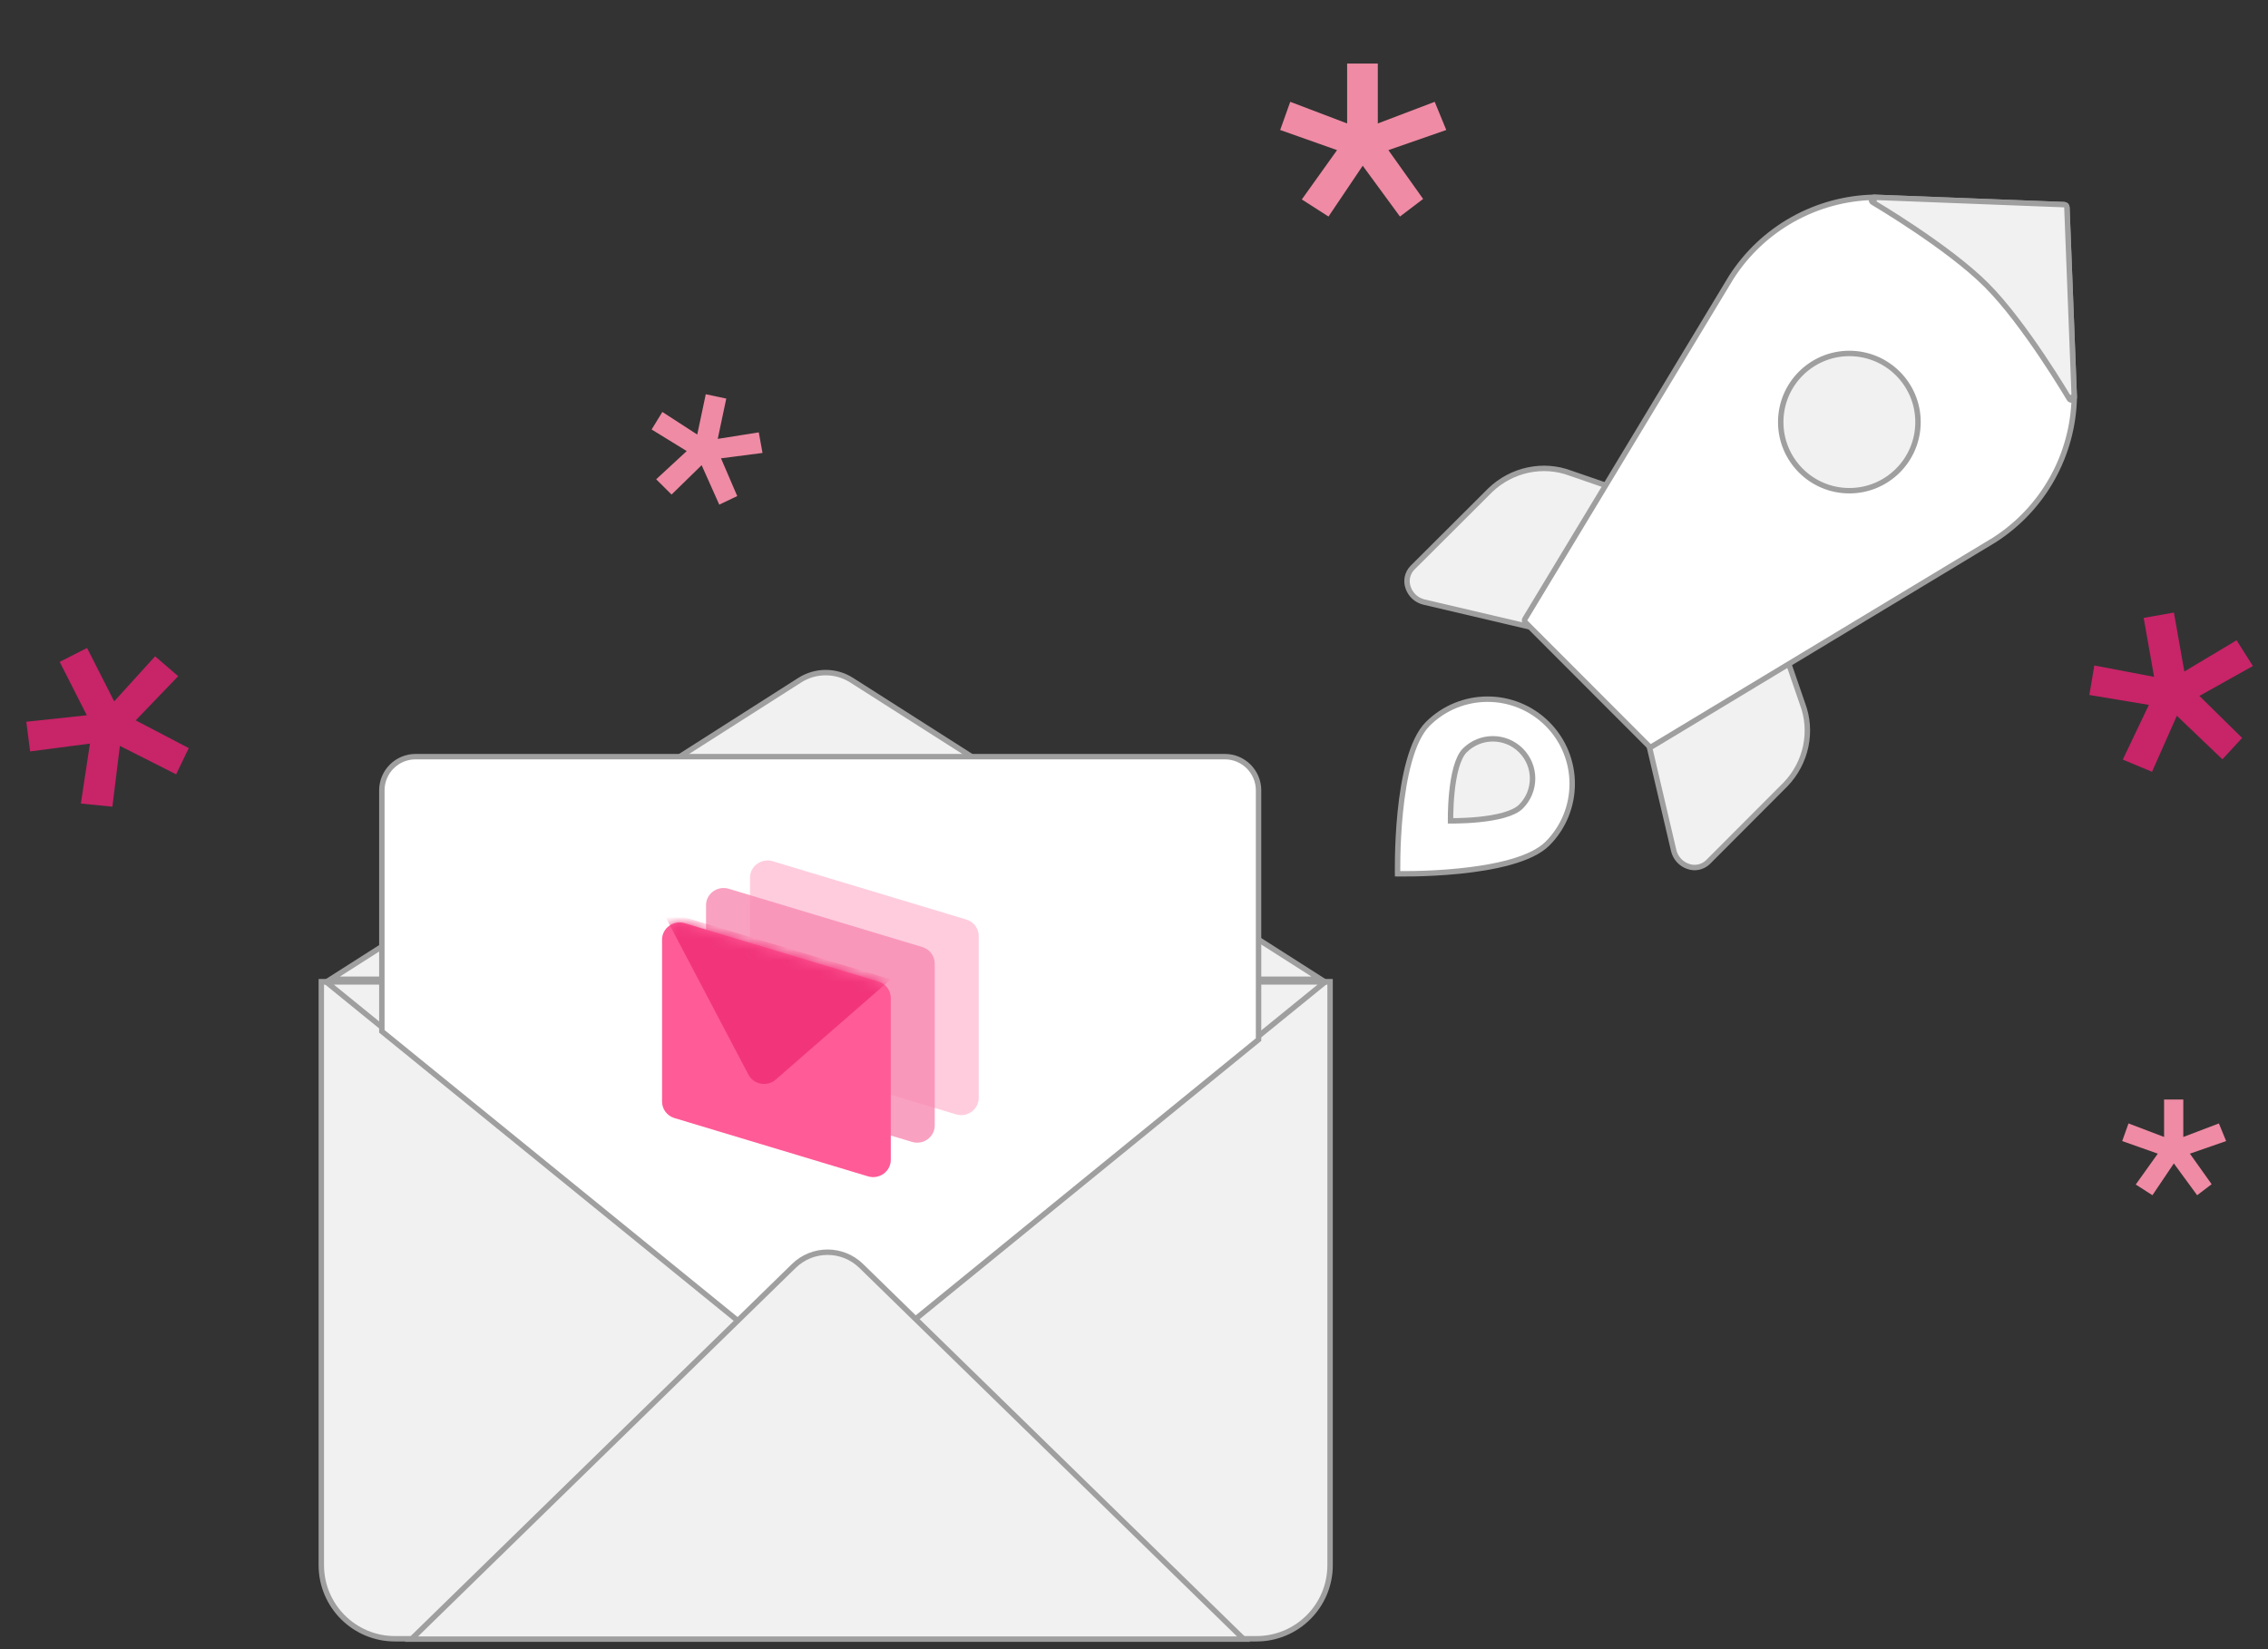 <svg width="209" height="152" viewBox="0 0 209 152" fill="none" xmlns="http://www.w3.org/2000/svg">
<rect x="0" y="0" width="209" height="152" fill="#333333" stroke="none"/>
<path d="M29.609 90.501H122.57V144.255C122.57 148.003 119.532 151.042 115.783 151.042H36.397C32.648 151.042 29.609 148.003 29.609 144.255V90.501Z" fill="#F1F1F1" stroke="#9F9F9F" stroke-width="0.5"/>
<path d="M73.288 125.643L30.063 90.501H122.117L78.892 125.643C77.26 126.97 74.92 126.97 73.288 125.643Z" fill="#F1F1F1" stroke="#9F9F9F" stroke-width="0.5"/>
<path d="M78.478 62.689L121.71 90.254L30.47 90.254L73.702 62.689C75.158 61.76 77.021 61.76 78.478 62.689Z" fill="#F1F1F1" stroke="#9F9F9F" stroke-width="0.5"/>
<path d="M115.886 95.89L115.978 95.815V95.696V72.847C115.978 71.13 114.586 69.738 112.869 69.738H38.297C36.58 69.738 35.188 71.13 35.188 72.847V94.936V95.055L35.28 95.13L75.932 128.184L76.09 128.312L76.248 128.184L115.886 95.89Z" fill="white" stroke="#9F9F9F" stroke-width="0.5"/>
<path opacity="0.5" fill-rule="evenodd" clip-rule="evenodd" d="M69.115 80.895C69.115 79.828 70.171 79.065 71.213 79.379L89.048 84.749C89.728 84.954 90.192 85.569 90.192 86.265V101.191C90.192 102.259 89.136 103.022 88.094 102.708L70.26 97.338C69.579 97.133 69.115 96.518 69.115 95.821V80.895Z" fill="#FF9ABF"/>
<path opacity="0.8" fill-rule="evenodd" clip-rule="evenodd" d="M65.062 83.433C65.062 82.366 66.118 81.603 67.16 81.917L84.994 87.287C85.675 87.492 86.139 88.107 86.139 88.803V103.729C86.139 104.797 85.083 105.56 84.041 105.246L66.207 99.876C65.526 99.671 65.062 99.056 65.062 98.359V83.433Z" fill="#F789B2"/>
<path fill-rule="evenodd" clip-rule="evenodd" d="M61.009 86.607C61.009 85.54 62.064 84.777 63.107 85.091L80.941 90.461C81.621 90.666 82.086 91.281 82.086 91.977V106.903C82.086 107.971 81.03 108.734 79.987 108.42L62.153 103.05C61.473 102.845 61.009 102.23 61.009 101.533V86.607Z" fill="#FF5B97"/>
<mask id="mask0_17564_13196" style="mask-type:luminance" maskUnits="userSpaceOnUse" x="61" y="85" width="22" height="24">
<path fill-rule="evenodd" clip-rule="evenodd" d="M61.009 86.607C61.009 85.54 62.064 84.777 63.107 85.091L80.941 90.461C81.621 90.666 82.086 91.281 82.086 91.977V106.903C82.086 107.971 81.03 108.734 79.987 108.42L62.153 103.05C61.473 102.845 61.009 102.23 61.009 101.533V86.607Z" fill="white"/>
</mask>
<g mask="url(#mask0_17564_13196)">
<g style="mix-blend-mode:multiply">
<path fill-rule="evenodd" clip-rule="evenodd" d="M61.009 83.916L82.086 90.263L71.488 99.502C70.697 100.192 69.453 99.966 68.968 99.044L61.009 83.916Z" fill="#F2357A"/>
</g>
</g>
<path d="M79.361 116.677L114.608 151.078L37.909 151.078L73.157 116.677C74.882 114.993 77.636 114.993 79.361 116.677Z" fill="#F1F1F1" stroke="#9F9F9F" stroke-width="0.5"/>
<path d="M201.291 61.892L200.329 56.457L197.543 56.95L198.505 62.385L192.996 61.336L192.536 64.055L198.021 64.968L195.617 70.01L198.312 71.134L200.601 65.971L204.798 69.985L206.616 68.014L202.679 64.142L207.608 61.385L206.105 59.013L201.291 61.892Z" fill="#C82468"/>
<path d="M10.523 64.643L8.022 59.722L5.5 61.004L8 65.925L2.424 66.521L2.774 69.257L8.287 68.537L7.452 74.06L10.358 74.352L11.047 68.747L16.23 71.368L17.396 68.954L12.505 66.393L16.42 62.322L14.292 60.49L10.523 64.643Z" fill="#C82468"/>
<path d="M66.141 40.45L66.927 36.737L65.038 36.337L64.252 40.051L61.038 37.969L60.048 39.585L63.283 41.574L60.468 44.174L61.885 45.582L64.657 42.875L66.281 46.512L67.937 45.721L66.441 42.242L70.266 41.747L69.923 39.849L66.141 40.45Z" fill="#EF8BA4"/>
<path d="M126.968 11.378V5.858H124.139V11.378L118.898 9.384L117.97 11.981L123.211 13.836L119.964 18.382L122.423 19.959L125.577 15.274L129.009 19.959L131.143 18.336L127.943 13.836L133.277 11.981L132.21 9.384L126.968 11.378Z" fill="#EF8BA4"/>
<path d="M201.194 104.792V101.339H199.424V104.792L196.145 103.544L195.564 105.169L198.844 106.33L196.812 109.174L198.35 110.161L200.324 107.23L202.471 110.161L203.806 109.145L201.804 106.33L205.141 105.169L204.474 103.544L201.194 104.792Z" fill="#EF8BA4"/>
<path d="M148.772 45.008L144.729 43.615C143.491 43.148 142.138 43.047 140.828 43.323C139.518 43.599 138.305 44.242 137.332 45.175L130.152 52.337C129.922 52.577 129.764 52.876 129.695 53.199C129.627 53.521 129.65 53.854 129.762 54.16C129.873 54.488 130.065 54.782 130.32 55.014C130.575 55.246 130.885 55.41 131.223 55.49L140.974 57.778" fill="#F1F1F1"/>
<path d="M148.772 45.008L144.729 43.615C143.491 43.148 142.138 43.047 140.828 43.323C139.518 43.599 138.305 44.242 137.332 45.175L130.152 52.337C129.922 52.577 129.764 52.876 129.695 53.199C129.627 53.521 129.65 53.854 129.762 54.16C129.873 54.488 130.065 54.782 130.32 55.014C130.575 55.246 130.885 55.41 131.223 55.49L140.974 57.778L148.772 45.008Z" stroke="#9F9F9F" stroke-width="0.5" stroke-linecap="round" stroke-linejoin="round"/>
<path d="M164.717 60.845L166.11 64.888C166.576 66.125 166.678 67.478 166.401 68.789C166.125 70.099 165.483 71.311 164.55 72.284L157.387 79.465C157.147 79.694 156.848 79.852 156.526 79.921C156.203 79.99 155.87 79.967 155.564 79.855C155.236 79.743 154.943 79.552 154.711 79.296C154.478 79.041 154.315 78.731 154.234 78.394L151.947 68.642" fill="#F1F1F1"/>
<path d="M164.717 60.845L166.11 64.888C166.576 66.125 166.678 67.478 166.401 68.789C166.125 70.099 165.483 71.311 164.55 72.284L157.387 79.465C157.147 79.694 156.848 79.852 156.526 79.921C156.203 79.99 155.87 79.967 155.564 79.855C155.236 79.743 154.943 79.552 154.711 79.296C154.478 79.041 154.315 78.731 154.234 78.394L151.947 68.642L164.717 60.845Z" stroke="#9F9F9F" stroke-width="0.5" stroke-linecap="round" stroke-linejoin="round"/>
<path d="M191.148 36.631C191.148 36.626 191.148 36.621 191.147 36.616L190.468 19.102C190.463 18.972 190.358 18.867 190.228 18.862L172.716 18.184C172.714 18.184 172.711 18.184 172.709 18.184C172.706 18.184 172.704 18.184 172.701 18.184C170.071 18.238 167.496 18.939 165.202 20.223C162.908 21.507 160.966 23.337 159.547 25.549L159.547 25.549L159.543 25.555L140.525 57.052C140.466 57.15 140.481 57.276 140.562 57.358L151.943 68.754C152.024 68.835 152.151 68.85 152.249 68.791L183.746 49.788L183.746 49.788L183.751 49.785C185.971 48.371 187.807 46.43 189.097 44.136C190.387 41.842 191.092 39.264 191.148 36.631Z" fill="white" stroke="#9F9F9F" stroke-width="0.5" stroke-linecap="round" stroke-linejoin="round"/>
<path d="M190.468 19.102C190.463 18.972 190.358 18.867 190.228 18.862L172.716 18.184C172.601 18.179 172.498 18.253 172.466 18.363C172.434 18.473 172.481 18.591 172.579 18.649L172.706 18.434L172.579 18.649L172.58 18.649L172.581 18.65L172.584 18.652L172.599 18.661L172.657 18.695C172.708 18.726 172.784 18.771 172.882 18.83C173.078 18.948 173.362 19.12 173.713 19.338C174.418 19.774 175.394 20.394 176.482 21.125C178.662 22.59 181.277 24.495 183.056 26.275C184.836 28.055 186.741 30.67 188.206 32.85C188.938 33.938 189.557 34.914 189.993 35.618C190.211 35.97 190.384 36.254 190.502 36.449C190.56 36.547 190.606 36.623 190.636 36.674L190.671 36.732L190.679 36.747L190.681 36.751L190.682 36.752L190.682 36.752L190.898 36.625L190.682 36.752C190.74 36.851 190.858 36.897 190.968 36.865C191.078 36.833 191.152 36.73 191.147 36.616L190.468 19.102Z" fill="#F1F1F1" stroke="#9F9F9F" stroke-width="0.5" stroke-linecap="round" stroke-linejoin="round"/>
<path d="M170.422 45.227C173.915 45.227 176.747 42.395 176.747 38.902C176.747 35.409 173.915 32.577 170.422 32.577C166.928 32.577 164.097 35.409 164.097 38.902C164.097 42.395 166.928 45.227 170.422 45.227Z" fill="#F1F1F1" stroke="#9F9F9F" stroke-width="0.5" stroke-linecap="round" stroke-linejoin="round"/>
<path d="M142.597 77.757C141.857 78.497 140.626 79.053 139.156 79.464C137.694 79.873 136.029 80.129 134.454 80.287C132.881 80.446 131.404 80.506 130.32 80.528C129.778 80.538 129.335 80.539 129.027 80.537C128.935 80.536 128.855 80.535 128.789 80.534C128.788 80.468 128.787 80.388 128.786 80.296C128.784 79.989 128.785 79.545 128.796 79.004C128.817 77.919 128.878 76.442 129.036 74.869C129.194 73.294 129.45 71.629 129.859 70.167C130.27 68.697 130.826 67.466 131.566 66.726C134.612 63.68 139.551 63.68 142.597 66.726C145.643 69.772 145.643 74.711 142.597 77.757Z" fill="white" stroke="#9F9F9F" stroke-width="0.5"/>
<path d="M140.157 74.342C139.822 74.677 139.25 74.941 138.543 75.138C137.842 75.334 137.042 75.457 136.28 75.534C135.521 75.611 134.807 75.64 134.283 75.65C134.027 75.655 133.817 75.656 133.669 75.655C133.668 75.507 133.668 75.297 133.673 75.041C133.684 74.517 133.713 73.803 133.79 73.043C133.866 72.282 133.989 71.481 134.185 70.781C134.383 70.073 134.646 69.501 134.981 69.166C136.411 67.737 138.728 67.737 140.157 69.166C141.587 70.596 141.587 72.913 140.157 74.342Z" fill="#F1F1F1" stroke="#9F9F9F" stroke-width="0.5"/>
</svg>
